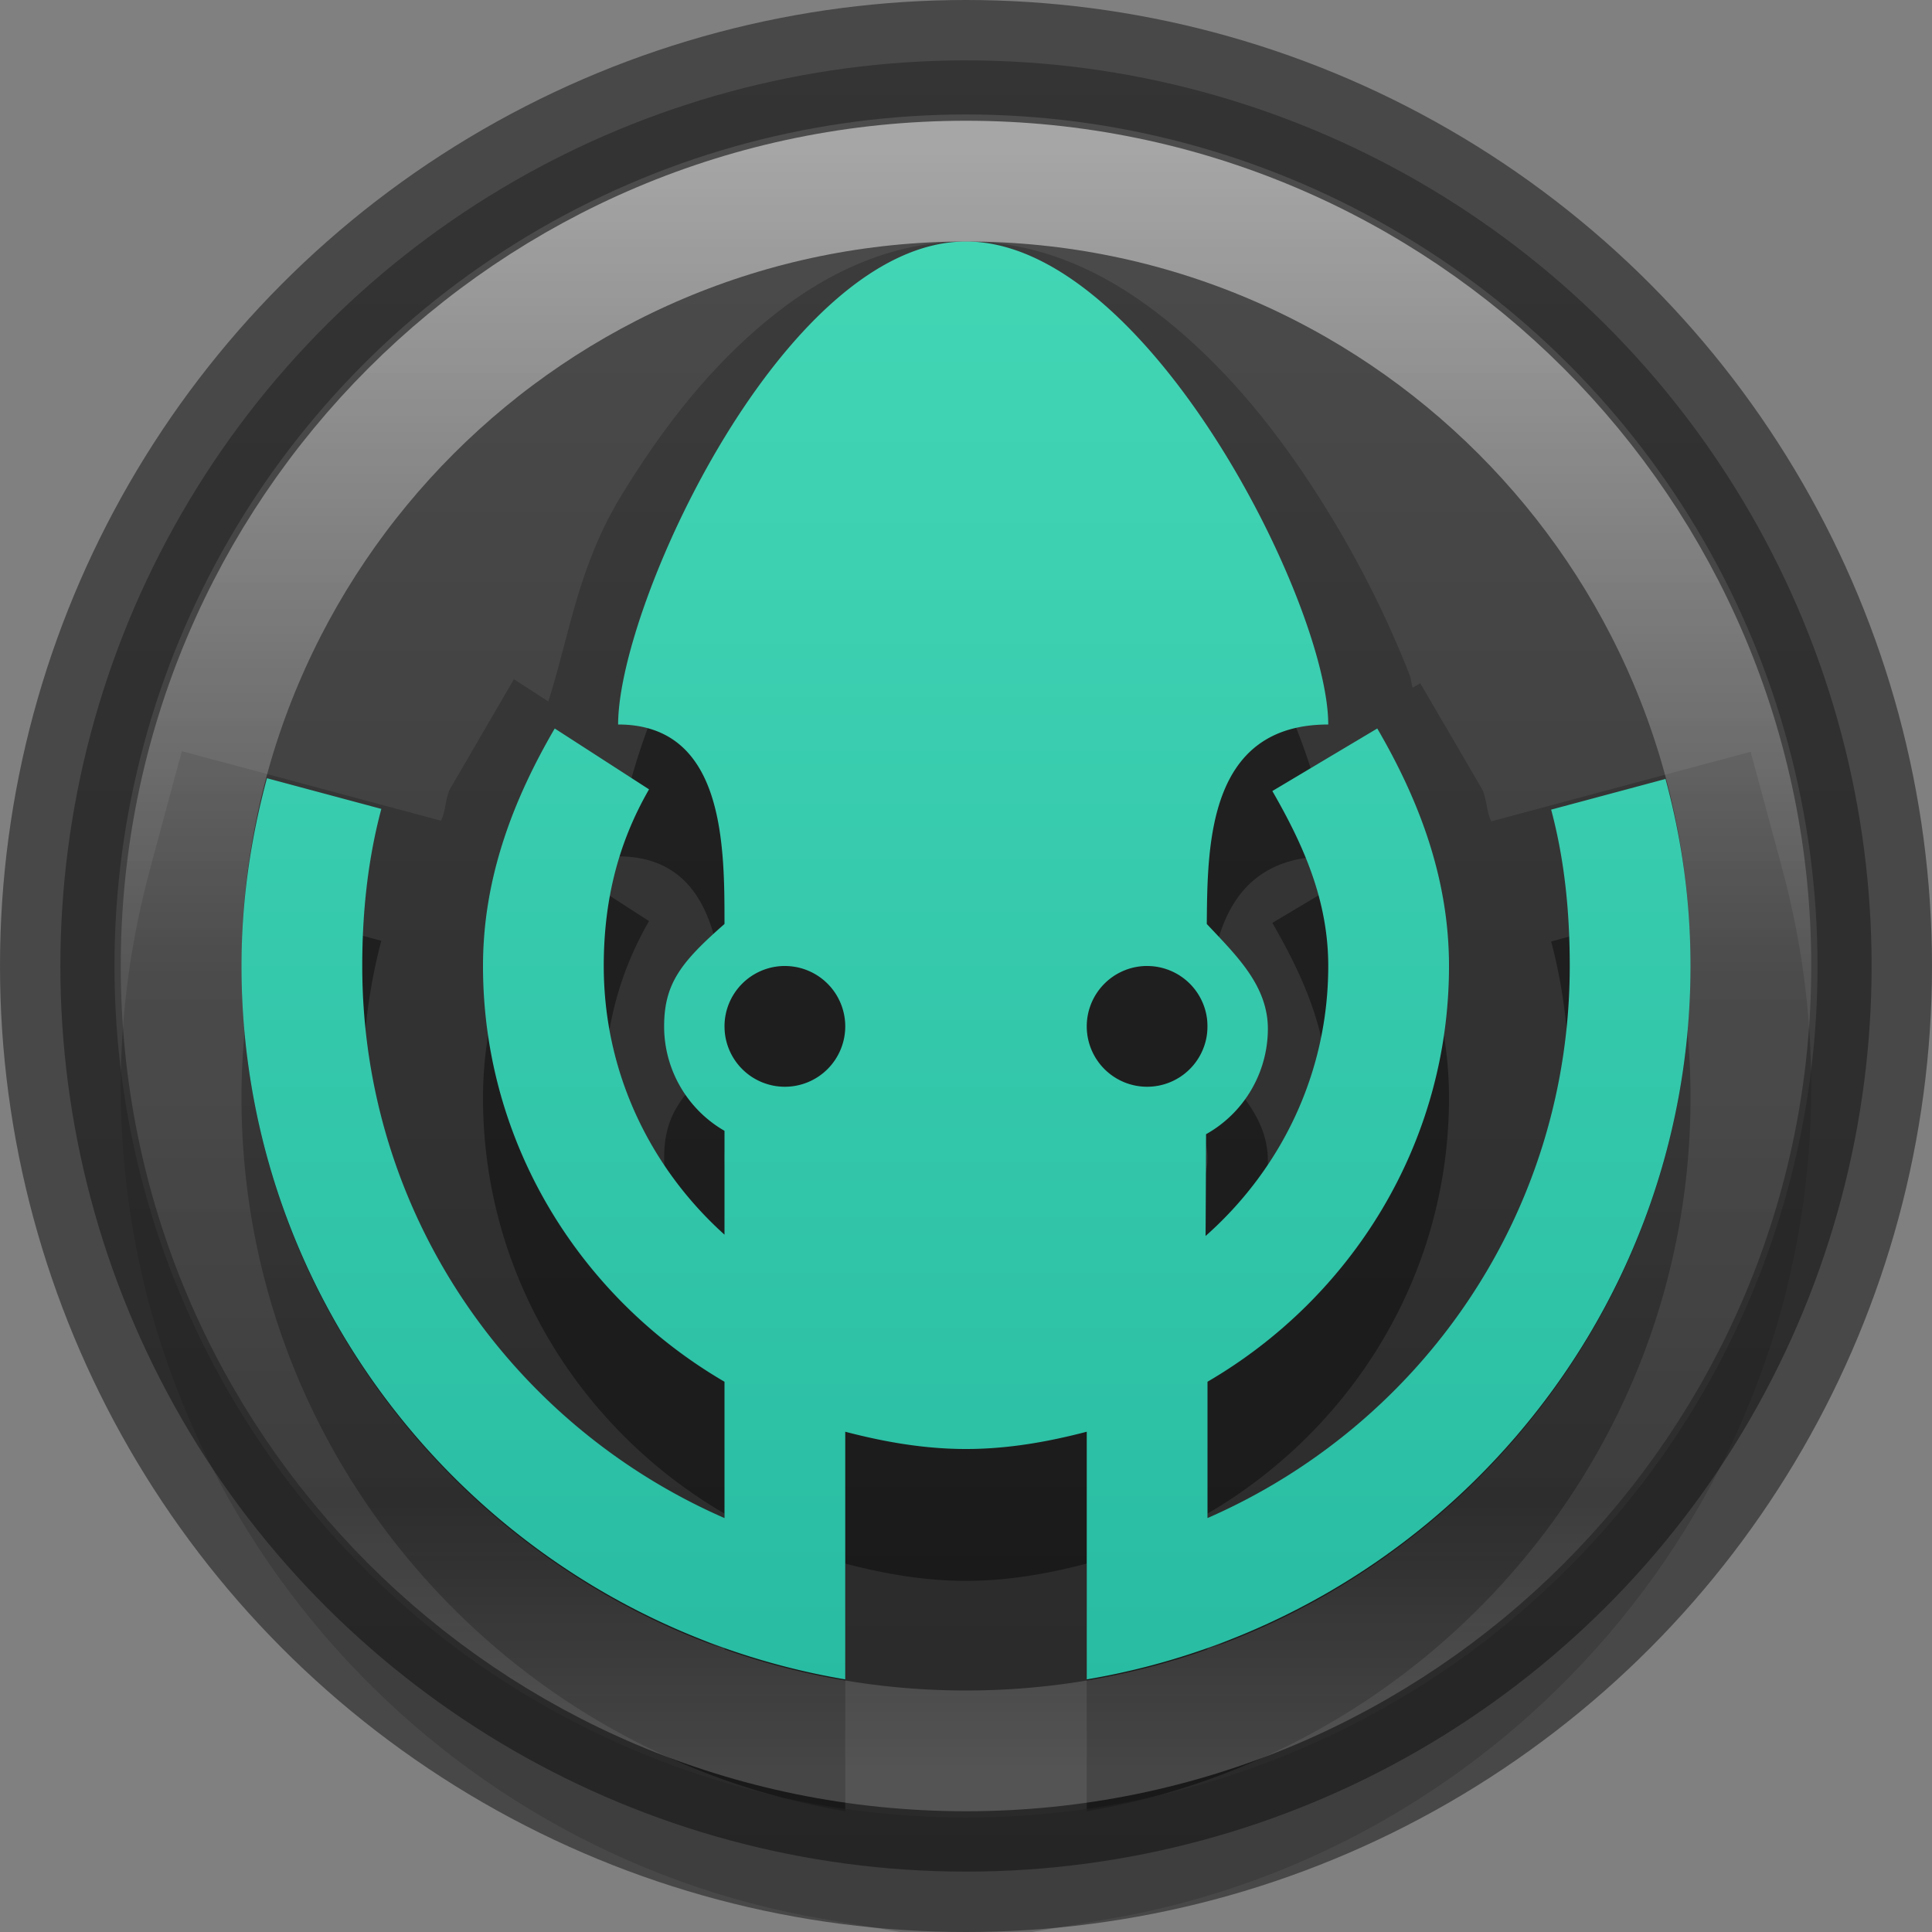 <?xml version="1.0" encoding="UTF-8" standalone="no"?>
<svg
   xmlns:dc="http://purl.org/dc/elements/1.1/"
   xmlns:cc="http://creativecommons.org/ns#"
   xmlns:rdf="http://www.w3.org/1999/02/22-rdf-syntax-ns#"
   xmlns:svg="http://www.w3.org/2000/svg"
   xmlns="http://www.w3.org/2000/svg"
   xmlns:xlink="http://www.w3.org/1999/xlink"
   xmlns:sodipodi="http://sodipodi.sourceforge.net/DTD/sodipodi-0.dtd"
   xmlns:inkscape="http://www.inkscape.org/namespaces/inkscape"
   id="svg4951"
   height="16"
   width="16"
   version="1.1"
   inkscape:version="1.0.1 (1.0.1+r75)"
   sodipodi:docname="gitkraken_16.svg">
  <rect width="100%" height="100%" fill="#808080" stroke="none"/>
  <sodipodi:namedview
     pagecolor="#ffffff"
     bordercolor="#666666"
     borderopacity="1"
     objecttolerance="10"
     gridtolerance="10"
     guidetolerance="10"
     inkscape:pageopacity="0"
     inkscape:pageshadow="2"
     inkscape:window-width="1366"
     inkscape:window-height="705"
     id="namedview24"
     showgrid="true"
     inkscape:zoom="15.5"
     inkscape:cx="6.4884688"
     inkscape:cy="8.1744001"
     inkscape:window-x="0"
     inkscape:window-y="30"
     inkscape:window-maximized="1"
     inkscape:current-layer="svg4951"
     inkscape:document-rotation="0"
     inkscape:snap-global="true"
     showguides="true"
     inkscape:guide-bbox="true"
     inkscape:snap-bbox="true"
     inkscape:object-paths="true"
     inkscape:snap-intersection-paths="true"
     inkscape:snap-smooth-nodes="true"
     inkscape:snap-midpoints="true"
     inkscape:bbox-nodes="true">
    <inkscape:grid
       type="xygrid"
       id="grid864" />
  </sodipodi:namedview>
  <defs
     id="defs4953">
    <linearGradient
       inkscape:collect="always"
       id="linearGradient1018">
      <stop
         style="stop-color:#43d6b5;stop-opacity:1"
         offset="0"
         id="stop1014" />
      <stop
         style="stop-color:#28bca3;stop-opacity:1"
         offset="1"
         id="stop1016" />
    </linearGradient>
    <linearGradient
       inkscape:collect="always"
       id="linearGradient4156">
      <stop
         style="stop-color:#3fb2ab;stop-opacity:1;"
         offset="0"
         id="stop4158" />
      <stop
         style="stop-color:#308983;stop-opacity:1"
         offset="1"
         id="stop4160" />
    </linearGradient>
    <radialGradient
       id="radialGradient4448"
       gradientUnits="userSpaceOnUse"
       cy="-17.681"
       cx="14.892"
       gradientTransform="matrix(-0.527,1.3965179e-8,-1.0386347e-8,-0.392,15.762,-6.151)"
       r="25.571"
       xlink:href="#linearGradient4156">
      <stop
         id="stop3750-1-0-7-6-6-1-3-9-3"
         stop-color="#5f5f5f"
         offset="0" />
      <stop
         id="stop3752-3-7-4-0-32-8-923-0-7"
         stop-color="#515151"
         offset=".262" />
      <stop
         id="stop3754-1-8-5-2-7-6-7-1-9"
         stop-color="#404040"
         offset=".705" />
      <stop
         id="stop3756-1-6-2-6-6-1-96-6-0"
         stop-color="#343434"
         offset="1" />
    </radialGradient>
    <linearGradient
       id="linearGradient4450"
       y2="32.568"
       gradientUnits="userSpaceOnUse"
       x2="15.124"
       gradientTransform="matrix(0.28,0,0,0.28,-12.261,-0.437)"
       y1="-18.801"
       x1="15.124">
      <stop
         id="stop4413"
         stop-color="#fff"
         offset="0" />
      <stop
         id="stop4415"
         stop-color="#fff"
         stop-opacity="0"
         offset="1" />
    </linearGradient>
    <radialGradient
       xlink:href="#linearGradient3820-7-2"
       id="radialGradient3300-8"
       gradientUnits="userSpaceOnUse"
       gradientTransform="matrix(0.382,7.5555777e-8,-1.8372241e-8,0.112,-5.925,36.336)"
       cx="99.189"
       cy="185.297"
       fx="99.189"
       fy="185.297"
       r="62.769" />
    <linearGradient
       id="linearGradient3820-7-2">
      <stop
         id="stop3822-2-6"
         style="stop-color:#000000;stop-opacity:1"
         offset="0" />
      <stop
         id="stop3824-1-2"
         style="stop-color:#000000;stop-opacity:0"
         offset="1" />
    </linearGradient>
    <radialGradient
       xlink:href="#linearGradient3820-7-2"
       id="radialGradient4192-6"
       gradientUnits="userSpaceOnUse"
       gradientTransform="matrix(0.255,5.3967361e-8,-1.2248161e-8,0.08,6.716,44.241)"
       cx="99.189"
       cy="185.297"
       fx="99.189"
       fy="185.297"
       r="62.769" />
    <linearGradient
       inkscape:collect="always"
       xlink:href="#linearGradient4156"
       id="linearGradient850"
       x1="-43.231"
       y1="14.611"
       x2="-43.183"
       y2="42.528"
       gradientUnits="userSpaceOnUse"
       gradientTransform="matrix(0.375,0,0,0.375,8.919,11.847)" />
    <linearGradient
       x1="71.204"
       y1="6.238"
       x2="71.204"
       y2="44.341"
       id="linearGradient3071"
       xlink:href="#linearGradient4011"
       gradientUnits="userSpaceOnUse"
       gradientTransform="matrix(0.351,0,0,0.351,-17.204,-0.909)" />
    <linearGradient
       id="linearGradient4011">
      <stop
         id="stop4013"
         style="stop-color:#ffffff;stop-opacity:1"
         offset="0" />
      <stop
         id="stop4015"
         style="stop-color:#ffffff;stop-opacity:0.235"
         offset="0.508" />
      <stop
         id="stop4017"
         style="stop-color:#ffffff;stop-opacity:0.157"
         offset="0.835" />
      <stop
         id="stop4019"
         style="stop-color:#ffffff;stop-opacity:0.392"
         offset="1" />
    </linearGradient>
    <linearGradient
       inkscape:collect="always"
       xlink:href="#linearGradient4156"
       id="linearGradient4162-6"
       x1="23.894"
       y1="14.03"
       x2="23.917"
       y2="39.007"
       gradientUnits="userSpaceOnUse"
       gradientTransform="matrix(0.375,0,0,0.375,1.691,17.03)" />
    <linearGradient
       inkscape:collect="always"
       xlink:href="#linearGradient4156"
       id="linearGradient906-0"
       gradientUnits="userSpaceOnUse"
       gradientTransform="matrix(0.375,0,0,0.375,-19.999,19.28)"
       x1="-43.231"
       y1="14.611"
       x2="-43.183"
       y2="42.528" />
    <linearGradient
       inkscape:collect="always"
       xlink:href="#linearGradient4156"
       id="linearGradient906-0-0"
       gradientUnits="userSpaceOnUse"
       gradientTransform="matrix(0.375,0,0,0.375,-19.999,19.28)"
       x1="-43.231"
       y1="14.611"
       x2="-43.183"
       y2="42.528" />
    <linearGradient
       inkscape:collect="always"
       xlink:href="#linearGradient4156"
       id="linearGradient1163-1"
       gradientUnits="userSpaceOnUse"
       gradientTransform="matrix(0.375,0,0,0.375,16.202,17.715)"
       x1="-43.231"
       y1="14.611"
       x2="-43.183"
       y2="42.528" />
    <linearGradient
       inkscape:collect="always"
       xlink:href="#radialGradient4448-6"
       id="linearGradient856"
       x1="3.474"
       y1="24"
       x2="44.526"
       y2="24"
       gradientUnits="userSpaceOnUse"
       gradientTransform="matrix(0.365,0,0,0.365,-0.769,-16.769)" />
    <radialGradient
       id="radialGradient4448-6"
       gradientUnits="userSpaceOnUse"
       cy="-17.681"
       cx="14.892"
       gradientTransform="matrix(-1.439,3.8089e-8,-2.8328e-8,-1.07,45.169,-14.596)"
       r="25.571">
      <stop
         id="stop3750-1-0-7-6-6-1-3-9-3-2"
         stop-color="#5f5f5f"
         offset="0"
         style="stop-color:#4d4d4d;stop-opacity:1" />
      <stop
         id="stop3756-1-6-2-6-6-1-96-6-0-6"
         stop-color="#343434"
         offset="1"
         style="stop-color:#333333;stop-opacity:1" />
    </radialGradient>
    <linearGradient
       inkscape:collect="always"
       xlink:href="#linearGradient1018"
       id="linearGradient1012"
       x1="8"
       y1="2"
       x2="8"
       y2="14"
       gradientUnits="userSpaceOnUse" />
  </defs>
  <circle
     id="path2985-6-1"
     cy="-8"
     cx="8"
     r="7.5"
     fill="url(#radialGradient4448)"
     style="fill:url(#linearGradient856);fill-opacity:1;stroke-width:1"
     transform="rotate(90)" />
  <path
     id="rect935-7"
     style="opacity:0.2;fill:#000000;fill-opacity:1;fill-rule:evenodd;stroke:none;stroke-width:2;stroke-linecap:square"
     d="M 8,2 C 7.292,2 6.713,2.336 6.262,2.73 5.81,3.124 5.449,3.606 5.145,4.105 4.786,4.694 4.72,5.247 4.541,5.809 L 4.256,5.625 3.73,6.529 c -0.043,0.074 -0.037,0.19 -0.078,0.268 L 1.506,6.221 1.246,7.184 C 1.091,7.758 1,8.365 1,9 c 0,3.453 2.528,6.336 5.834,6.895 L 8,16.092 9.166,15.895 C 12.472,15.336 15,12.453 15,9 15,8.37 14.914,7.767 14.758,7.189 l -0.26,-0.963 -2.148,0.576 c -0.042,-0.079 -0.036,-0.198 -0.08,-0.273 l -0.508,-0.871 -0.062,0.037 C 11.686,5.659 11.688,5.626 11.674,5.59 11.483,5.101 11.223,4.582 10.902,4.084 10.582,3.586 10.204,3.11 9.744,2.721 9.284,2.332 8.708,2 8,2 Z m 1.215,7.285 0.051,0.053 c 0.115,0.122 0.155,0.173 0.186,0.207 l 0.047,-0.025 c 3.82e-4,0.067 -0.007,0.07 -0.047,0.025 L 9.191,9.691 C 9.134,9.61 9,9.601 9,9.5 9,9.386 9.144,9.372 9.215,9.285 Z m -2.424,0.006 C 6.858,9.376 7,9.39 7,9.5 7,9.596 6.872,9.605 6.82,9.684 l -0.283,-0.162 c 0.026,-0.028 0.024,-0.031 0.123,-0.117 z" />
  <path
     id="path1046"
     style="opacity:0.4;fill:#000000;fill-opacity:1;fill-rule:evenodd;stroke:none;stroke-width:2;stroke-linecap:square"
     d="m 8,3.092 c -1.496,0 -2.881,3 -2.881,4 0.881,0 0.881,1 0.881,1.652 -0.357,0.313 -0.5,0.491 -0.5,0.848 2.82e-4,0.357 0.191,0.687 0.5,0.865 v 0.859 c -0.61,-0.548 -1,-1.335 -1,-2.225 0,-0.548 0.121,-1.022 0.375,-1.463 L 4.594,7.125 c -0.343,0.59 -0.594,1.237 -0.594,1.967 0,1.472 0.81,2.749 2,3.443 v 1.129 C 4.235,12.893 3,11.145 3,9.092 3,8.641 3.047,8.206 3.158,7.791 L 2.211,7.537 C 2.076,8.036 2,8.551 2,9.092 2,12.058 4.167,14.521 7,15 v -0.908 -0.1 -1.043 c 0.322,0.084 0.653,0.143 1,0.143 0.347,0 0.678,-0.059 1,-0.143 v 1.143 0.908 C 11.833,14.521 14,12.058 14,9.092 14,8.551 13.928,8.042 13.793,7.543 L 12.846,7.797 C 12.957,8.212 13,8.641 13,9.092 13,11.145 11.765,12.893 10,13.664 v -1.129 c 1.19,-0.694 2,-1.971 2,-3.443 0,-0.729 -0.25,-1.377 -0.594,-1.967 L 10.537,7.643 C 10.791,8.083 11,8.544 11,9.092 c 0,0.896 -0.397,1.688 -1.016,2.236 0.001,-0.292 0.003,-0.526 0.004,-0.844 C 10.304,10.308 10.499,9.975 10.5,9.613 10.5,9.254 10.24,9.006 9.994,8.744 10,8.092 10,7.092 11,7.092 11,6.092 9.496,3.092 8,3.092 Z M 6.488,9.092 a 0.5,0.5 0 0 1 0.012,0 0.5,0.5 0 0 1 0.5,0.5 A 0.5,0.5 0 0 1 6.5,10.092 0.5,0.5 0 0 1 6,9.592 a 0.5,0.5 0 0 1 0.488,-0.5 z m 3,0 a 0.5,0.5 0 0 1 0.012,0 0.5,0.5 0 0 1 0.5,0.5 A 0.5,0.5 0 0 1 9.5,10.092 0.5,0.5 0 0 1 9,9.592 a 0.5,0.5 0 0 1 0.488,-0.5 z" />
  <path
     id="rect935"
     style="opacity:1;fill:url(#linearGradient1012);fill-opacity:1.0;fill-rule:evenodd;stroke:none;stroke-width:2;stroke-linecap:square"
     d="M 8 2 C 6.504 2 5.119 5 5.119 6 C 6 6 6 7 6 7.652 C 5.643 7.966 5.5 8.143 5.5 8.5 C 5.5 8.857 5.691 9.187 6 9.365 L 6 10.225 C 5.39 9.676 5 8.889 5 8 C 5 7.452 5.121 6.978 5.375 6.537 L 4.594 6.033 C 4.25 6.623 4 7.271 4 8 C 4 9.472 4.81 10.749 6 11.443 L 6 12.572 C 4.235 11.801 3 10.053 3 8 C 3 7.549 3.047 7.115 3.158 6.699 L 2.211 6.445 C 2.076 6.944 2 7.459 2 8 C 2 10.966 4.167 13.43 7 13.908 L 7 13 L 7 12.9 L 7 11.857 C 7.322 11.941 7.653 12 8 12 C 8.347 12 8.678 11.941 9 11.857 L 9 13 L 9 13.908 C 11.833 13.43 14 10.966 14 8 C 14 7.459 13.928 6.95 13.793 6.451 L 12.846 6.705 C 12.957 7.121 13 7.549 13 8 C 13 10.053 11.765 11.801 10 12.572 L 10 11.443 C 11.19 10.749 12 9.472 12 8 C 12 7.271 11.75 6.623 11.406 6.033 L 10.537 6.551 C 10.791 6.992 11 7.452 11 8 C 11 8.896 10.603 9.688 9.984 10.236 C 9.986 9.945 9.987 9.71 9.988 9.393 C 10.304 9.216 10.499 8.883 10.5 8.521 C 10.5 8.162 10.24 7.914 9.994 7.652 C 10 7 10 6 11 6 C 11 5 9.496 2 8 2 z M 6.488 8 A 0.5 0.5 0 0 1 6.5 8 A 0.5 0.5 0 0 1 7 8.5 A 0.5 0.5 0 0 1 6.5 9 A 0.5 0.5 0 0 1 6 8.5 A 0.5 0.5 0 0 1 6.488 8 z M 9.488 8 A 0.5 0.5 0 0 1 9.5 8 A 0.5 0.5 0 0 1 10 8.5 A 0.5 0.5 0 0 1 9.5 9 A 0.5 0.5 0 0 1 9 8.5 A 0.5 0.5 0 0 1 9.488 8 z " />
  <circle
     style="opacity:0.6;fill:none;stroke:#242424;stroke-width:0.948"
     id="path3755-9"
     cy="8"
     cx="8"
     r="7.526" />
  <path
     inkscape:connector-curvature="0"
     style="color:#000000;display:inline;overflow:visible;visibility:visible;opacity:0.5;fill:none;stroke:url(#linearGradient3071);stroke-width:1;stroke-linecap:round;stroke-linejoin:round;stroke-miterlimit:4;stroke-dasharray:none;stroke-dashoffset:0;stroke-opacity:1;marker:none;enable-background:accumulate"
     id="path8655-6"
     d="m 14.5,8 c 0,3.59 -2.91,6.5 -6.5,6.5 -3.59,0 -6.5,-2.91 -6.5,-6.5 C 1.5,4.41 4.41,1.5 8,1.5 11.59,1.5 14.5,4.41 14.5,8 Z" />
</svg>
